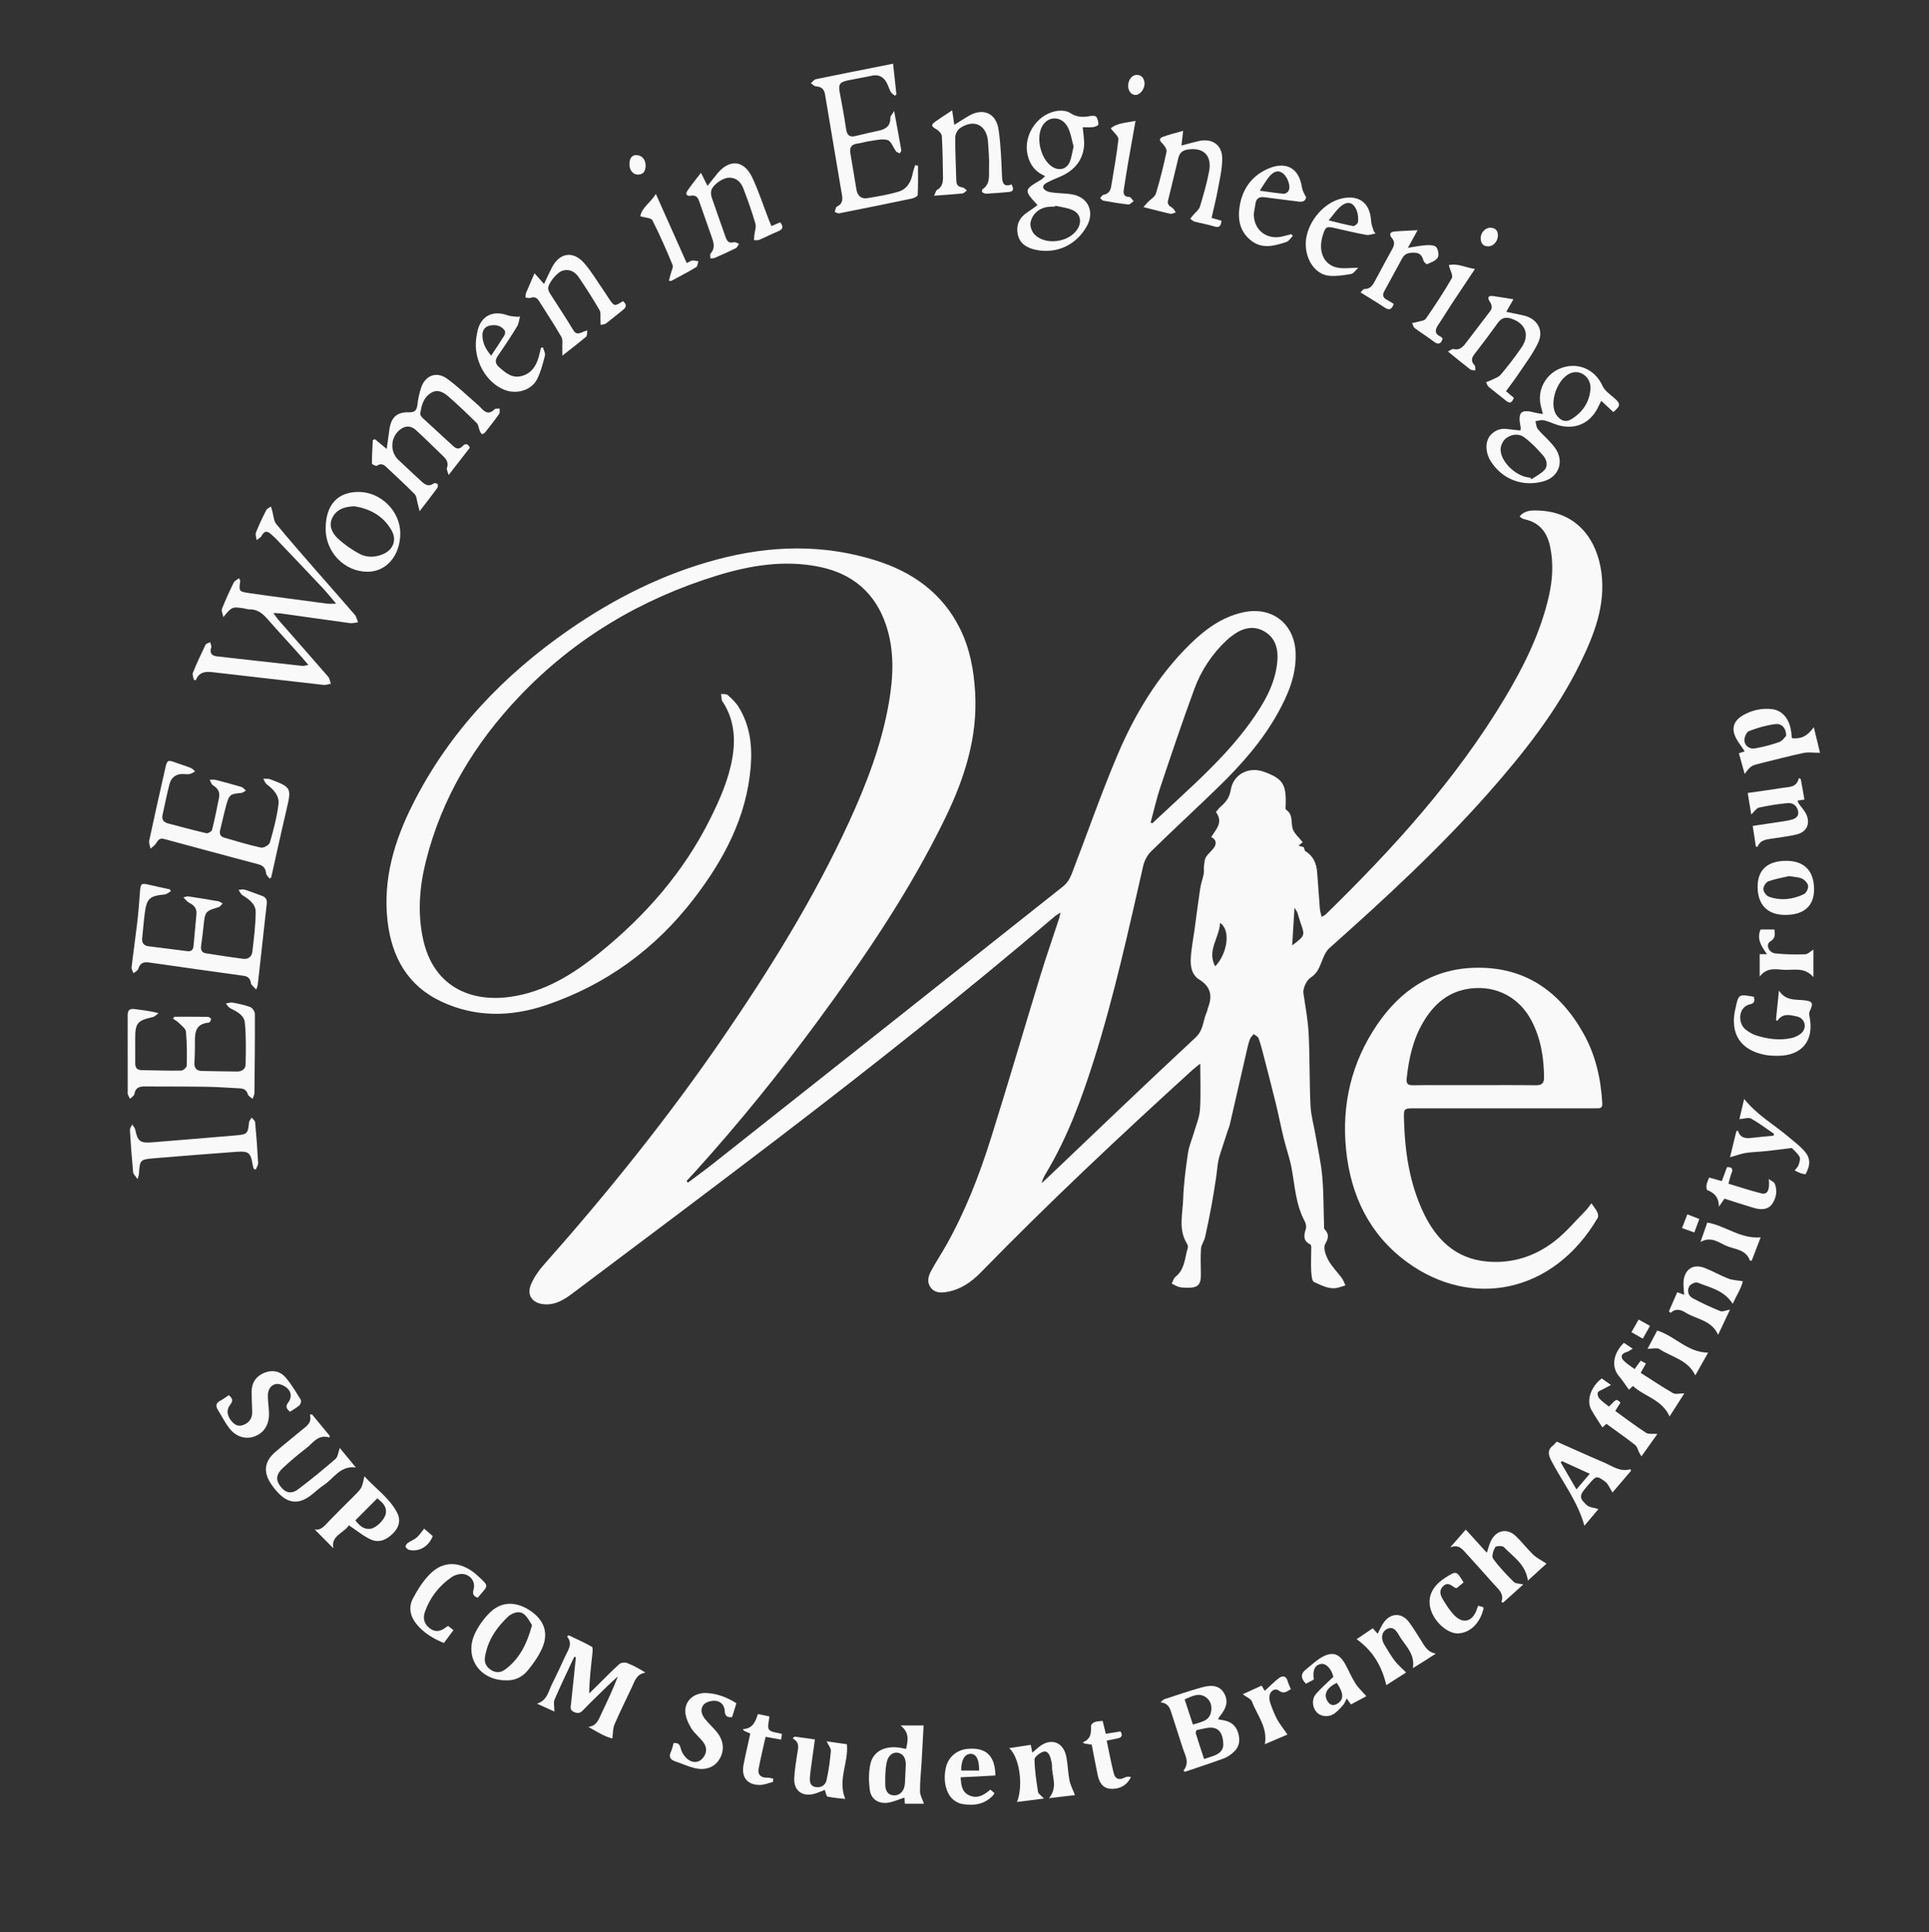 <?xml version="1.0" encoding="utf-8"?>
<!-- Generator: Adobe Illustrator 25.2.0, SVG Export Plug-In . SVG Version: 6.00 Build 0)  -->
<svg version="1.1" id="Layer_1" xmlns="http://www.w3.org/2000/svg" xmlns:xlink="http://www.w3.org/1999/xlink" x="0px" y="0px"
	 viewBox="0 0 1411.7 1414.07" style="enable-background:new 0 0 1411.7 1414.07;" xml:space="preserve">
<rect x="0" y="0" width="1411.7" height="1414.07" fill="#333333" stroke="none"/>
<style type="text/css">
	.st0{fill:#F9F9F9;}
</style>
<g>
	<g>
		<path class="st0" d="M503.42,865.54c6.18-4.65,12.47-9.17,18.54-13.97c85.45-67.61,170.89-135.23,256.22-202.99
			c2.67-2.12,4.78-5.51,6.03-8.75c11.17-28.86,21.28-58.16,33.32-86.65c12.84-30.38,29.72-58.55,53.55-81.9
			c10.93-10.71,23.12-19.65,38.48-23.1c21.3-4.79,38.03,8.33,38.64,30.1c0.45,16.14-5.64,30.32-13.24,43.93
			c-11.4,20.4-26.79,37.71-43.43,53.89c-16.24,15.8-32.93,31.14-49.11,46.99c-2.76,2.71-4.91,6.77-5.78,10.56
			c-10.86,47.53-21.26,95.17-35.96,141.72c-9.03,28.62-19.35,56.74-34.83,82.66c-1.43,2.39-2.86,4.78-3.52,7.9
			c1.24-1.16,2.5-2.3,3.73-3.47c36.22-34.44,72.24-69.09,108.85-103.11c5.97-5.54,5.4-12.47,8.22-18.59
			c0.48-1.04,0.52-2.28,0.95-3.35c3.4-8.56,1.88-15.39-6.38-20.48c-5.63-3.47-6.54-9.61-6.26-15.43c0.35-7.09,1.8-14.12,2.76-21.17
			c1.37-10.05,2.62-20.11,4.14-30.13c0.54-3.58,1.88-7.03,2.56-10.59c0.37-1.92-0.02-3.97,0.22-5.93c0.25-2.14,0.34-4.54,1.39-6.28
			c1.52-2.53,4.01-4.45,5.78-6.85c2.4-3.27,1.63-6.3-1.89-7.87c3.12-5.48,9.22-10.49,3.46-18.38c0.9-1.05,2.01-2.7,3.47-3.95
			c3.83-3.3,6.46-6.65,7.37-12.27c1.85-11.53,13.32-17.26,24.24-13.26c13.76,5.04,16.39,9.01,15.97,24.01
			c-0.04,1.31-0.35,3.38,0.31,3.83c5.07,3.38,3.53,8.58,4.61,13.24c0.89,3.82,4.81,6.94,7.52,10.54c-0.16,0.13-1.27,1.02-3.05,2.45
			c2.22,0.68,3.66,1.11,3.84,1.17c0.57,1.5,0.63,2.58,1.15,2.89c5.87,3.49,8.1,9.01,8.63,15.41c0.74,8.96,1.28,17.93,2.01,26.89
			c0.15,1.79,0.77,3.54,1.28,5.81c1.27-0.78,2.33-1.18,3.08-1.91c49.24-48.09,95.35-98.78,130.93-158.16
			c14.09-23.5,26.22-47.95,32.33-74.9c2.7-11.94,3.42-24.03,0.85-36.16c-2.2-10.36-7.78-17.51-18.54-19.85
			c-0.8-0.17-1.57-0.56-2.3-0.93c-0.43-0.22-0.76-0.61-1.45-1.18c3.75-4.61,8.95-4.5,13.69-4.33c29.14,1.02,43.05,22.23,46.12,45.14
			c3.24,24.19-5.26,45.68-15.46,66.58c-17.18,35.18-41.28,65.62-67.02,94.79c-36.01,40.81-75.94,77.6-116.55,113.74
			c-4.21,3.74-5.41,10.75-8.4,16.03c-1.25,2.21-3.26,4.27-5.41,5.62c-2.9,1.82-5.73,7.9-5.2,11.43c1.49,9.86,3.33,19.73,3.83,29.66
			c0.87,17.42,0.51,34.9,1.34,52.32c0.35,7.3,2.44,14.52,3.68,21.78c1.72,10.06,4,20.08,4.92,30.21
			c1.07,11.76,0.92,23.63,1.32,35.45c0.04,1.14-0.2,2.68,0.43,3.34c3.51,3.67,2.79,6.46,0.35,10.87c-1.49,2.7,0.47,8.2,2.34,11.65
			c2.57,4.73,6.61,8.64,9.83,13.04c1.18,1.61,1.84,3.62,2.73,5.44c-1.78,0.56-3.53,1.21-5.33,1.66c-6.54,1.64-12.16-1.72-17.66-4.12
			c-1.65-0.72-1.97-5.47-2.11-8.41c-0.26-5.76,0.06-11.54,0.07-17.31c0-0.61-0.25-1.59-0.67-1.79c-5.46-2.56-4.81-6.61-3.3-11.32
			c0.54-1.67,0.01-4.11-0.87-5.74c-6.59-12.19-7.11-25.8-9.6-38.98c-1.38-7.31-3.95-14.38-5.72-21.62
			c-2.09-8.54-3.75-17.18-5.84-25.71c-2.95-12.07-6.09-24.09-9.21-36.12c-1-3.85-1.97-7.72-3.39-11.42
			c-0.49-1.28-2.31-2.05-3.53-3.05c-0.88,1.12-2.06,2.11-2.58,3.38c-0.89,2.13-1.48,4.41-2,6.67c-4.36,18.91-8.67,37.83-13.03,56.73
			c-0.26,1.12-0.79,2.17-1.15,3.27c-1.61,4.85-3.24,9.69-4.78,14.56c-0.88,2.77-1.85,5.54-2.38,8.39c-0.73,3.97-0.98,8.01-1.59,12
			c-1.04,6.79-2.09,13.59-3.34,20.35c-1.44,7.79-2.98,15.57-4.74,23.3c-0.65,2.85-2.75,5.48-2.96,8.3
			c-0.45,6.16-0.16,12.38-0.1,18.57c0.08,8.15-2.05,10.3-10.36,10.14c-1.99-0.04-4.04-0.11-5.93-0.64c-1.78-0.5-3.39-1.63-5.07-2.48
			c0.93-1.68,1.46-3.85,2.84-4.95c6.87-5.45,6.68-13.77,8.92-21.08c0.26-0.85,0.02-2.13-0.47-2.9c-6.64-10.47-3.24-21.94-2.89-32.93
			c0.36-11.23,1.89-22.46,3.5-33.6c0.74-5.14,2.97-10.06,4.42-15.11c1.59-5.53,4.01-11.04,4.37-16.66c0.7-10.74,0.2-21.55,0.2-33.67
			c-2.56,2.07-4.23,3.29-5.75,4.67c-52.74,48.02-104.77,96.77-154.56,147.86c-6.83,7.01-14.63,12.65-24.58,14.46
			c-4.36,0.79-8.86,1.1-12.05-2.69c-3.23-3.85-2.3-8.34-0.21-12.25c3.44-6.45,7.51-12.56,11.11-18.93
			c14.09-24.91,24.36-51.48,32.91-78.66c12.38-39.36,23.92-78.99,36-118.45c4.33-14.16,9.21-28.14,13.82-42.22
			c0.34-1.04,0.5-2.14,1.01-4.35c-1.91,1.26-3,1.83-3.91,2.6c-66.11,56.28-134.15,110.18-203.13,162.88
			c-49.64,37.92-99.65,75.36-149.59,112.88c-6.08,4.57-12.43,8.85-20.83,8.35c-8.73-0.52-13.43-6.38-10.04-14.5
			c2.13-5.1,5.46-9.95,9.15-14.11c46.78-52.81,90.95-107.67,130.88-165.86c34.72-50.6,67.06-102.63,92.74-158.53
			c12.89-28.06,23.91-56.8,29.18-87.39c3.28-19.02,4.15-38.13-2.13-56.81c-7.93-23.58-24.6-37.59-48.66-42.52
			c-25.47-5.22-50.47-1.16-74.85,6.33c-55.68,17.1-104.47,46.14-144.66,88.33c-32.73,34.37-56.9,74.21-68.55,120.77
			c-4.69,18.73-6.21,37.67-2.09,56.89c7.38,34.43,34.23,46.49,63.62,42.41c25.31-3.51,46.2-16.57,65.54-32.21
			c33.54-27.12,61.49-59,80.88-97.87c7.08-14.18,13.48-28.63,16.26-44.39c2.53-14.4,1.41-28.22-6.6-40.92
			c-0.36-0.56-0.89-1.1-1.01-1.71c-0.3-1.52-0.4-3.08-0.59-4.62c1.66,0.23,3.83-0.12,4.87,0.81c2.95,2.63,5.96,5.45,8.01,8.78
			c8.31,13.44,10.07,28.28,8.82,43.75c-2.99,37.01-19.82,68.23-41.79,96.78c-28.1,36.5-64.15,62.78-107.95,77.61
			c-25.63,8.68-51.54,9.11-76.48-2.51c-24.8-11.56-36.5-32.57-39.54-58.97c-3.52-30.62,4.97-58.8,18.52-85.66
			c26.66-52.84,66.25-94.29,114.58-127.73c33.1-22.9,68.69-40.73,107.72-51.19c38.96-10.45,77.98-11.53,116.74,0.7
			c26.73,8.44,48.3,23.77,61.2,49.49c7.44,14.84,10.31,30.75,11.26,47.23c1.89,32.82-7.84,62.77-21.89,91.72
			c-25.72,52.98-58.62,101.47-93.42,148.74c-27.97,37.99-57.58,74.65-89.21,109.66c-2.21,2.44-4.46,4.84-6.69,7.26
			C502.77,864.73,503.09,865.14,503.42,865.54z M842.07,601.94c0.38,0.22,0.77,0.44,1.15,0.66c5.43-5.05,10.87-10.09,16.3-15.14
			c19.89-18.48,39.87-36.89,55.77-59.12c9.57-13.37,17.97-27.4,19.49-44.25c0.78-8.64-1.09-16.95-9.18-21.8
			c-7.88-4.73-15.7-2.88-22.89,2.24c-1.89,1.35-3.73,2.81-5.41,4.41c-10.44,9.93-18.26,21.8-23.19,35.17
			c-8.79,23.85-16.88,47.97-24.96,72.07C846.33,584.61,844.41,593.35,842.07,601.94z M889.31,707.26
			c9.31-9.87,11.43-27.04,3.49-31.77C892.57,686.25,882.99,695.48,889.31,707.26z M945.66,691.91c9.5-7.19,9.47-7.18,6.01-16.84
			c-0.83-2.32-1.38-4.75-2.18-7.08c-0.31-0.91-0.97-1.71-2.14-3.71C946.74,674.11,946.23,682.5,945.66,691.91z"/>
		<path class="st0" d="M1164.66,880.66c1.67,2.44,3.22,4.25,4.22,6.33c0.6,1.23,1,3.25,0.4,4.27
			c-32.57,55.71-92.94,66.85-139.89,32.19c-27.24-20.1-40.88-48.47-44.27-81.87c-3.38-33.22,3.9-63.97,22.67-91.61
			c17.04-25.1,40.28-40.81,71.31-41.69c36.54-1.04,62.3,17.03,79.73,48.09c8.89,15.83,12.75,33.12,13.77,51.15
			c0.15,2.72-0.96,3.63-3.42,3.6c-1.5-0.02-3,0.01-4.5,0.01c-42.99,0-85.98,0-128.98,0c-8.38,0-8.46,0.01-8.23,8.13
			c0.67,23.83,4.07,47.12,14.54,68.86c9.4,19.5,23.69,33.13,46.19,35.16c18.33,1.66,35.17-3.77,49.55-14.94
			c8.32-6.46,15.19-14.79,22.67-22.33C1161.57,884.86,1162.45,883.48,1164.66,880.66z M1079.04,794.18
			c14.98,0,29.95-0.13,44.93,0.08c4.31,0.06,6.04-1.44,6.01-5.71c-0.11-14.48-2.35-28.47-9.13-41.47
			c-8.91-17.09-25.65-25.88-44.53-23.65c-16.16,1.91-26.93,11.35-34.81,24.72c-7.41,12.57-10.48,26.46-12.02,40.83
			c-0.43,4.02,0.51,5.33,4.61,5.28C1049.09,794.07,1064.07,794.18,1079.04,794.18z"/>
		<path class="st0" d="M200.01,448.62c1.73,2.36,2.56,3.69,3.58,4.86c12.18,13.9,24.43,27.74,36.52,41.71
			c1.15,1.33,1.39,3.44,2.06,5.18c-1.81,0.32-3.68,1.09-5.43,0.89c-26.95-3.02-53.88-6.2-80.82-9.27
			c-5.15-0.59-10.21-0.57-12.57,5.86c-0.5-0.12-1-0.24-1.51-0.36c-0.26-1.73-1.23-3.76-0.66-5.15c2.82-6.93,5.96-13.73,9.23-20.46
			c0.47-0.96,2.23-1.28,3.4-1.9c0.29,1.27,1.13,2.71,0.79,3.77c-1.34,4.09,0.25,6.17,4.18,6.62c20.83,2.38,41.66,4.69,62.5,6.97
			c1.06,0.12,2.17-0.33,4.4-0.72c-3.35-3.86-6.08-7.09-8.91-10.24c-6.79-7.56-13.72-14.98-20.39-22.64
			c-3.72-4.28-7.57-7.92-13.75-7.74c-1.3,0.04-2.61-0.52-3.92-0.72c-8.88-1.35-8.88-1.34-15.28,6.36c-0.49-2.73-1.52-4.7-0.98-6.05
			c2.58-6.48,5.48-12.85,8.54-19.13c0.64-1.31,2.4-2.08,3.88-3.3c0.7,1.47,1,1.78,0.96,2.05c-1.06,7.46-1.11,7.75,6.71,8.88
			c18.93,2.73,37.91,5.18,56.87,7.69c1.69,0.22,3.44,0.03,6.61,0.03c-4.04-4.71-6.98-8.41-10.21-11.85
			c-11.29-12.01-22.67-23.93-34.04-35.87c-1.03-1.08-2.23-1.99-3.32-3.02c-2.8-2.66-5-2.71-6.97,1.08
			c-0.69,1.32-2.43,2.09-3.69,3.11c-0.19-1.89-1.06-4.05-0.44-5.62c2.2-5.56,4.8-10.97,7.51-16.31c0.58-1.15,2.24-1.76,3.41-2.62
			c0.36,1.22,0.73,2.44,1.08,3.66c0.88,3.06,0.91,6.8,2.77,9.06c9.82,11.96,20.06,23.57,30.22,35.25
			c9.07,10.42,18.28,20.72,27.27,31.2c1.26,1.47,1.65,3.69,2.44,5.56c-2.03,0.21-4.12,0.84-6.08,0.57
			c-16.65-2.24-33.28-4.65-49.91-6.98C204.51,448.81,202.94,448.81,200.01,448.62z"/>
		<path class="st0" d="M197.24,643.02c-0.89-1.32-2.39-2.57-2.53-3.97c-0.37-3.47-1.94-5.5-5.26-6.39
			c-23.12-6.19-46.25-12.37-69.35-18.64c-3.17-0.86-4.43,0.75-5.84,3.15c-0.93,1.57-2.72,2.64-4.13,3.93
			c-0.33-2.02-1.3-4.17-0.9-6.03c3.79-17.72,7.78-35.4,11.78-53.07c1.3-5.73,1.93-5.96,7.39-3.93c3.74,1.39,7.58,2.51,11.28,3.98
			c1.2,0.48,2.11,1.68,3.15,2.55c-1.32,0.65-2.59,1.56-3.98,1.87c-1.43,0.31-2.98,0.07-4.48,0c-5.46-0.26-9.04,2.36-10.36,7.49
			c-1.9,7.41-3.4,14.92-5.05,22.39c-0.76,3.41,0.73,5.43,4,6.29c9.33,2.44,18.63,5,28.03,7.16c1.2,0.28,3.9-1.28,4.19-2.42
			c1.96-7.73,3.51-15.56,5.08-23.38c0.81-4.04-0.6-7.03-4.32-9.17c-1.22-0.7-1.69-2.71-2.5-4.12c1.51,0.02,3.09-0.26,4.51,0.1
			c6.27,1.59,12.52,3.26,18.71,5.13c1.26,0.38,2.21,1.75,3.31,2.67c-1.17,0.61-2.3,1.65-3.51,1.75c-7.94,0.63-8.7,1.05-10.89,8.95
			c-1.64,5.93-2.9,11.96-4.41,17.93c-0.74,2.9-0.05,4.96,2.98,5.82c8.95,2.54,17.84,5.34,26.92,7.29c1.88,0.41,5.93-1.96,6.45-3.78
			c2.64-9.21,5.15-18.57,6.3-28.05c0.74-6.07-3.6-10.76-8.52-14.44c-1.22-0.91-1.78-2.71-2.64-4.1c1.63,0.07,3.43-0.29,4.88,0.26
			c15.83,5.98,15.88,6.35,12.12,22.38c-3.88,16.49-7.47,33.05-11.19,49.58C198.04,642.47,197.64,642.74,197.24,643.02z"/>
		<path class="st0" d="M187.52,724.23c-1.76-2.03-3.66-3.22-3.87-4.66c-0.49-3.44-2.22-5-5.43-5.44
			c-23.04-3.22-46.09-6.4-69.12-9.72c-4.13-0.6-6.63,0.45-7.89,4.69c-0.38,1.3-2.29,2.14-3.49,3.2c-0.51-1.42-1.6-2.9-1.44-4.25
			c1.26-10.9,2.86-21.77,4.13-32.67c0.86-7.43,1.46-14.9,2-22.36c0.47-6.51,0.93-6.9,6.99-5.42c4.97,1.21,9.98,2.21,14.98,3.31
			c0.22,0.46,0.43,0.93,0.65,1.39c-1.51,0.81-2.97,2.18-4.55,2.33c-10.99,1.05-13.13,2.89-14.54,13.75
			c-0.79,6.1-1.25,12.25-1.89,18.37c-0.37,3.53,1.39,5.36,4.69,5.79c9.4,1.23,18.82,2.35,28.22,3.56c2.89,0.37,4.41-0.75,4.67-3.69
			c0.69-7.79,1.43-15.57,2.13-23.35c0.36-4.03-1.57-6.53-5.14-8.23c-1.41-0.67-2.43-2.16-4.46-4.06c2.25-0.52,2.89-0.85,3.46-0.76
			c7.38,1.14,14.76,2.29,22.11,3.58c1.13,0.2,2.14,1.08,3.2,1.65c-0.97,0.91-1.79,2.32-2.94,2.66c-9.66,2.93-9.9,3.18-10.99,13.41
			c-0.53,4.96-1.08,9.93-1.82,14.86c-0.45,3.01,0.47,5.04,3.49,5.52c9.18,1.46,18.37,2.89,27.59,4.05c3.48,0.44,6.03-1.84,6.41-5.07
			c1.14-9.67,2.35-19.39,2.46-29.1c0.07-5.97-4.94-9.41-9.73-12.44c-1.25-0.79-1.9-2.54-2.82-3.85c1.52-0.08,3.17-0.6,4.54-0.17
			c4.28,1.33,8.43,3.06,12.66,4.55c2.81,0.99,3.77,2.84,3.44,5.77c-2.24,19.83-4.4,39.67-6.61,59.5
			C188.56,721.51,188.24,722.11,187.52,724.23z"/>
		<path class="st0" d="M671.8,121.23c0,7.16,0.17,14.33-0.2,21.48c-0.05,0.96-2.67,2.26-4.27,2.6
			c-17.72,3.72-35.47,7.31-53.23,10.81c-0.97,0.19-2.15-0.66-3.23-1.02c0.51-1.35,0.67-3.5,1.6-3.91c3.92-1.74,4.33-4.79,3.74-8.29
			c-4.12-24.59-8.35-49.16-12.41-73.76c-0.67-4.04-2.71-5.66-6.64-5.94c-1.3-0.09-2.5-1.48-3.74-2.28c1.21-1.02,2.3-2.67,3.66-2.96
			c15.29-3.2,30.62-6.18,45.95-9.22c3.35-0.67,6.69-1.35,10.55-2.13c0.87,8,1.65,15.2,2.44,22.4c-0.36,0.35-0.72,0.69-1.08,1.04
			c-1.04-0.9-2.4-1.62-3.04-2.75c-1.22-2.16-1.83-4.65-3.03-6.82c-2.33-4.22-5.8-6.17-10.8-5.08c-5.85,1.27-11.77,2.2-17.62,3.45
			c-6.12,1.32-7.01,2.97-5.85,9.15c1.65,8.82,3.32,17.65,4.62,26.53c0.66,4.53,2.6,6.09,7.03,4.98c5.64-1.41,11.33-2.66,17.01-3.9
			c5.12-1.11,8.46-3.55,8.34-9.42c-0.03-1.26,1.36-2.55,2.76-4.97c1.98,10.69,3.67,19.63,5.22,28.6c0.13,0.73-0.69,1.62-1.06,2.43
			c-0.92-0.47-2.15-0.71-2.72-1.45c-2.16-2.81-3.6-7.51-6.26-8.3c-3.97-1.18-8.76,0.22-13.17,0.78c-2.96,0.38-5.83,1.43-8.79,1.79
			c-4.45,0.55-6,2.83-5.25,7.15c1.54,8.84,2.96,17.7,4.44,26.55c0.76,4.53,3.53,7,8.02,6.25c7.67-1.27,15.41-2.55,22.83-4.78
			c6.27-1.88,9.19-7.27,10.4-13.57c0.38-1.95,1.12-3.84,1.69-5.75C670.4,121.02,671.1,121.13,671.8,121.23z"/>
		<path class="st0" d="M127.62,744.12c8.12,0,16.25-0.05,24.37,0.07c0.88,0.01,2.43,0.97,2.47,1.56c0.06,0.88-0.9,2.57-1.54,2.63
			c-11.31,1.02-10.25,9.29-10.25,17.05c0,4.16-0.19,8.32-0.38,12.48c-0.16,3.66,1.5,5.78,5.17,5.87c8.64,0.23,17.29,0.31,25.94,0.44
			c3.52,0.05,6.27-1.79,6.34-5.1c0.21-10.22,0.44-20.5-0.54-30.65c-0.52-5.41-5.76-8.17-10.55-10.51c-1.37-0.67-2.27-2.3-3.38-3.49
			c1.62-0.27,3.33-1.01,4.85-0.72c4.41,0.82,8.87,1.69,13.03,3.29c1.58,0.6,3.37,3.23,3.38,4.94c0.09,19.32-0.11,38.64-0.34,57.96
			c-0.02,1.42-0.87,2.83-1.33,4.24c-1.19-1.07-3.06-1.94-3.45-3.24c-0.94-3.12-2.85-4.27-5.83-4.41
			c-8.14-0.39-16.28-1.05-24.43-1.17c-15.14-0.23-30.29-0.11-45.44-0.22c-3.99-0.03-6.65,1.11-7.36,5.57
			c-0.21,1.29-2.07,2.32-3.18,3.47c-0.59-1.32-1.7-2.65-1.7-3.97c-0.08-18.99,0.04-37.97-0.03-56.96c-0.01-4.01,1.41-5.33,5.44-4.71
			c5.4,0.84,10.87,1.19,17.14,3c-1.41,0.97-2.7,2.46-4.25,2.82c-11.31,2.62-12.81,4.36-12.82,15.83c0,5.99,0.06,11.99,0,17.98
			c-0.03,3.28,1.37,4.97,4.73,5.02c9.65,0.15,19.3,0.51,28.95,0.36c1.43-0.02,4-2.36,4.03-3.68c0.2-8.3,0.2-16.65-0.58-24.9
			c-0.22-2.26-3.23-4.36-5.17-6.32c-1.24-1.26-2.88-2.13-4.33-3.18C126.92,745.01,127.27,744.56,127.62,744.12z"/>
		<path class="st0" d="M307.1,374.12c-0.65-2.57-1-4.06-1.42-5.53c-0.67-2.36-0.7-5.38-2.21-6.93c-6.74-6.9-13.92-13.37-20.92-20.01
			c-2.04-1.93-3.99-2.6-6.65-0.79c-0.64,0.44-3.69-0.98-3.7-1.55c-0.03-5.74,0.34-11.48,0.61-17.21c0.52-0.23,1.03-0.45,1.55-0.68
			c2.67,2.21,5.35,4.43,8.64,7.15c0.72-5.22,1.34-9.74,1.97-14.25c1.25-8.84,5.45-12.84,14.28-12.57c4.44,0.14,5.75-1.57,6.23-5.59
			c0.51-4.27,1.37-8.58,2.77-12.63c3.03-8.75,11.17-11.89,18.73-6.51c7.69,5.47,14.5,12.17,21.68,18.35
			c1.26,1.09,2.51,2.21,3.61,3.45c3.01,3.39,6.01,4.46,9.66,0.73c0.7-0.72,2.46-0.4,3.74-0.57c-0.11,1.35,0.26,3.04-0.41,4
			c-3.26,4.62-6.75,9.08-10.27,13.51c-0.52,0.65-1.96,1.39-2.35,1.14c-0.78-0.51-1.24-1.63-1.64-2.59c-0.73-1.77-0.8-4.11-2.03-5.32
			c-6.74-6.66-13.57-13.25-20.72-19.45c-3.5-3.03-7.83-5.74-12.72-2.78c-5.66,3.42-7.19,9.35-7.98,15.38
			c-0.14,1.09,1.3,2.62,2.34,3.59c7.19,6.69,14.53,13.23,21.7,19.94c2.37,2.22,4.44,2.65,6.81,0.21c2.11-2.18,3.96-2.19,5.44,1.05
			c-4.82,6.21-9.7,12.48-15.53,19.99c-0.61-2.33-1.61-3.95-1.23-5.11c1.17-3.56,0.03-6.05-2.5-8.45
			c-6.77-6.4-13.28-13.08-20.19-19.32c-4.18-3.77-8.89-3.22-12.87,0.73c-5.89,5.84-5.89,15.45,0.05,21.07
			c5.69,5.37,11.39,10.73,17.16,16.01c2.46,2.25,5.11,3.77,8.48,1.32c0.63-0.46,2.45-0.29,2.9,0.26c0.49,0.6,0.44,2.28-0.07,2.97
			C316.14,362.44,312.06,367.65,307.1,374.12z"/>
		<path class="st0" d="M759.28,150.11c-10.11-11.08-10.11-11.07,2.8-18.72c0.78-0.46,1.38-1.24,2.78-2.52
			c-7.41-3.14-11.3-8.54-12.9-15.82c-3.27-14.8,8.12-30.86,23.18-32.04c2.68-0.21,5.95,0.28,8.1,1.71
			c4.58,3.05,9.18,3.22,14.24,2.27c1.55-0.29,3.99-0.43,4.7,0.44c1.18,1.45,1.67,3.77,1.64,5.71c-0.01,0.68-2.39,1.71-3.78,1.88
			c-2.54,0.3-5.15,0.09-7.66,0.09c0.38,5.07,1.39,9.72,0.92,14.21c-1.11,10.54-7.43,17.47-16.9,21.72
			c-3.49,1.56-7.09,2.9-10.42,4.75c-3.52,1.95-3.43,4.37,0.18,6.11c1.72,0.83,3.81,0.98,5.76,1.19c4.29,0.47,8.66,0.44,12.89,1.21
			c11.6,2.11,16.37,12.73,10.6,23.16c-7.66,13.85-22.18,20.62-37.51,17.34c-6.4-1.37-11.7-4.44-13.07-11.4
			c-1.36-6.9,1.25-12.35,7.25-16.17C754.45,153.72,756.67,151.98,759.28,150.11z M772.32,150.57c-0.06,0.19-0.12,0.38-0.19,0.57
			c-2.48,0.21-5.07,0.04-7.43,0.69c-5.58,1.54-9.43,5.55-10.52,10.96c-0.54,2.68,0.91,6.75,2.9,8.78c8.14,8.33,25.6,5.8,31.59-4.14
			c3.27-5.42,1.89-11.26-3.94-13.78C780.87,151.98,776.48,151.55,772.32,150.57z M785.68,107.22c-1.29-4.48-1.96-9.74-4.26-14.16
			c-4.16-7.99-13.61-8.49-18.2-1.54c-5.66,8.58-1.69,25.5,7.21,30.76c4.9,2.9,10.27,1.49,12.42-3.75
			C784.21,115.24,784.64,111.55,785.68,107.22z"/>
		<path class="st0" d="M1112.7,315.06c0.14-1.39,0.26-1.73,0.2-2.03c-2.32-11.68-0.07-13.86,11.17-10.87
			c1.38,0.37,2.84,0.48,5.07,0.85c-0.6-2.35-1.04-4.02-1.46-5.7c-3.1-12.19,3.86-24.51,16.03-28.35
			c12.18-3.84,23.9,1.96,29.07,13.47c1.56,3.47,5.31,6.09,8.39,8.72c4.91,4.19,5.03,5.72-0.47,10.42c-2.79-2.58-5.64-5.22-8.86-8.2
			c-0.79,1.56-1.39,2.66-1.9,3.8c-5.94,13.15-18.2,18.26-31.83,13.28c-2.81-1.03-5.58-2.33-8.49-2.88
			c-1.87-0.36-3.96,0.42-5.94,0.68c0.54,1.95,0.58,4.31,1.74,5.78c2.45,3.12,5.57,5.71,8.27,8.66c1.9,2.07,3.87,4.19,5.29,6.59
			c5.58,9.45,1.34,19.86-9.17,22.91c-15.19,4.41-30.26-1.21-38.72-14.44c-4.28-6.7-4.34-15-0.07-19.52
			c3.32-3.51,7.37-4.94,12.21-4.23C1106.28,314.43,1109.36,314.69,1112.7,315.06z M1119.88,349.52c0.28,0.41,0.56,0.81,0.84,1.22
			c3.24-2.22,7.05-3.94,9.56-6.8c2.87-3.27,1.54-7.65-0.99-10.56c-4.2-4.83-8.72-9.57-13.85-13.35c-4.16-3.07-9.64-2.18-13.52,0.92
			c-2.18,1.74-3.88,5.61-3.74,8.43C1098.61,338.75,1110.58,349.4,1119.88,349.52z M1153.16,272.33c-0.38,0.05-1.22,0.08-2.03,0.25
			c-10.85,2.35-18.49,22.7-11.79,31.55c2.7,3.56,6.27,5.29,10.44,2.79c8.17-4.91,13.21-12.22,14.14-21.75
			C1164.6,278.16,1159.6,272.44,1153.16,272.33z"/>
		<path class="st0" d="M420.22,1212.64c-4.83,10.37-9.83,20.67-14.36,31.17c-0.94,2.18-0.14,5.12-0.14,8.79
			c-4-1.8-8.39-3.78-12.77-5.76c7.67-2.33,8.45-9.31,11.17-14.65c3.47-6.81,6.62-13.78,9.85-20.71c2.03-4.36,5.32-8.59,1-13.79
			c0.41-0.29,0.81-0.59,1.22-0.88c5.68,2.73,11.46,5.3,16.94,8.38c0.84,0.47,0.58,3.36,0.39,5.09c-1.03,9.51-2.2,19-2.32,29.06
			c2.32-2.27,4.65-4.54,6.96-6.81c4.99-4.9,9.84-9.96,15.05-14.61c1.2-1.07,3.94-1.49,5.48-0.91c4.67,1.78,9.1,4.2,13.7,7.15
			c-6.55,0.94-7.81,6.03-9.87,10.42c-4.3,9.18-8.85,18.26-12.86,27.57c-1.21,2.81-0.97,6.23-1.51,10.19
			c-5.6-1.34-11.36-4.97-17.56-8.49c6.19-0.71,7.56-5.57,9.57-9.78c4.22-8.84,8.4-17.7,12.03-27.17c-2.53,2.33-5.12,4.6-7.58,7
			c-6.08,5.92-12.21,11.81-18.11,17.92c-2.1,2.17-3.76,2.29-6.46,1.11c-3.02-1.33-2.47-3.2-2.19-5.64
			c1.31-11.51,2.42-23.04,3.6-34.56C421.05,1212.7,420.63,1212.67,420.22,1212.64z"/>
		<path class="st0" d="M866.02,1295.93c4.92-5.95,1.19-11.34-0.52-16.81c-2.62-8.39-5.51-16.7-8.09-25.1
			c-1.2-3.9-2.39-7.58-8.17-8.14c1.55-1.26,2.14-2.07,2.91-2.32c9.15-2.96,18.25-6.09,27.51-8.67c8.16-2.27,13.17-0.7,16.03,4.1
			c3.25,5.46,2.32,10.6-3.08,17.22c-0.39,0.48-0.65,1.06-1.26,2.07c1.61,0.29,2.83,0.51,4.04,0.73c5.32,0.99,9.06,3.71,10.7,9.14
			c1.64,5.43,1.01,10.28-3.28,14.14c-2.06,1.85-4.46,3.62-7.03,4.57c-9.47,3.48-19.07,6.6-28.62,9.86
			C866.78,1296.45,866.4,1296.19,866.02,1295.93z M881.19,1287.36c2.58-0.85,4.61-1.47,6.6-2.18c4.16-1.49,7.61-3.83,7.45-8.77
			c-0.16-4.97-1.45-10.41-6.6-11.72c-3.91-1-8.55,0.75-12.82,1.48c-0.38,0.07-0.91,1.78-0.68,2.52
			C877.02,1274.8,879.06,1280.87,881.19,1287.36z M873.02,1262.15c5.59-1.9,11.63-2.3,13.15-8.82c1.03-4.41-0.05-8.93-4.06-11.46
			c-5.21-3.29-10.02-0.29-15.16,1.86C869.04,1250.06,870.98,1255.94,873.02,1262.15z"/>
		<path class="st0" d="M1102.13,286.3c2.18,1.84,3.92,3.3,5.78,4.86c-1.23,3.14-2.63,4.71-5.8,2.09c-4.23-3.5-8.65-6.78-12.85-10.31
			c-0.86-0.72-1.11-2.16-1.64-3.26c1.09-0.43,2.23-0.76,3.26-1.29c2.54-1.32,5.69-2.17,7.42-4.21c5.37-6.34,10.45-12.97,15.16-19.82
			c6.28-9.13,3.1-17.58-7.36-21.15c-4.23-1.45-7.27-0.59-9.91,3.08c-5.55,7.7-11.22,15.31-17.06,22.79c-2.33,2.98-2.71,5.37,0,8.26
			c0.72,0.77,0.43,2.5,0.61,3.78c-1.3-0.25-2.9-0.09-3.84-0.81c-5.25-4.03-10.34-8.27-16.27-13.07c1.78-0.83,3.1-2.03,4.06-1.79
			c3.97,1,6.46-1.02,8.57-3.74c6.11-7.89,12.06-15.91,18.16-23.8c2-2.59,1.41-4.78-0.22-7.26c-1.83-2.78-1.15-4.5,2.49-3.98
			c4.69,0.67,9.36,1.47,14.89,2.35c-1.93,3.4-3.36,5.91-5.24,9.21c4.4,0.91,8.34,1.74,12.28,2.55c10,2.06,15.42,10.52,11.17,19.76
			c-3.7,8.06-9.31,15.26-14.25,22.73C1108.69,277.55,1105.52,281.62,1102.13,286.3z"/>
		<path class="st0" d="M429.85,241.87c-0.35,1.95-0.11,3.88-0.91,4.56c-5.31,4.48-10.84,8.7-17.42,13.87c0-2.64,0.06-4.2-0.01-5.76
			c-0.13-2.69,0.52-5.89-0.69-7.99c-5.15-8.92-10.88-17.51-16.34-26.25c-1.55-2.48-3.4-3.35-6.29-2.28
			c-1.03,0.38-2.4-0.15-3.61-0.26c0.12-1.1-0.01-2.3,0.39-3.29c1.87-4.57,3.88-9.07,6.22-14.47c2.56,2.89,4.54,5.13,6.94,7.84
			c2.11-4.42,3.84-8.32,5.79-12.09c5.52-10.68,15.29-12.41,23.34-3.45c5.29,5.89,9.33,12.91,13.9,19.45
			c1.43,2.05,2.75,4.17,4.13,6.25c4.26,6.4,4.27,6.4,10.61,2.4c2.48,2.09,3.03,4.08,0.08,6.37c-4.2,3.27-8.24,6.75-12.5,9.95
			c-1,0.75-2.6,0.72-3.92,1.05c-0.04-1.24-0.05-2.47-0.13-3.7c-0.15-2.37,0.43-5.2-0.64-7.04c-4.87-8.31-9.98-16.5-15.46-24.42
			c-3.26-4.71-7.92-5.92-12.21-4.29c-3.93,1.5-10.25,9.5-9.95,12.99c0.12,1.4,0.94,2.83,1.72,4.07c5.52,8.72,11.3,17.27,16.59,26.12
			C422.44,246.44,425.38,242.73,429.85,241.87z"/>
		<path class="st0" d="M564.59,165.46c2.6-1.13,4.39-1.91,6.36-2.77c2.39,3.02,2.32,5-1.4,6.55c-4.76,1.97-9.36,4.34-14.1,6.35
			c-1.05,0.45-2.44,0.12-3.67,0.15c0.08-1.19,0.13-2.39,0.26-3.57c0.3-2.87,1.53-5.99,0.79-8.55c-2.51-8.61-5.53-17.08-8.74-25.46
			c-1.81-4.73-5.03-8.29-10.79-8.1c-4.42,0.14-11.54,5.08-12.73,9.25c-0.46,1.62-0.24,3.68,0.32,5.32
			c3.25,9.61,6.74,19.14,10.06,28.73c1.05,3.03,2.39,5,6.16,3.89c1.03-0.31,2.48,0.77,3.73,1.21c-0.77,1.08-1.31,2.64-2.36,3.17
			c-5.05,2.53-10.22,4.83-15.4,7.1c-0.94,0.41-2.12,0.26-3.18,0.36c0.03-1.21-0.44-2.87,0.17-3.56c3.04-3.39,2.52-7.05,1.23-10.78
			c-3.19-9.27-6.5-18.51-9.73-27.77c-1.01-2.89-2.64-4.36-6-3.75c-2.41,0.44-4.39-0.77-2.65-3.39c2.91-4.38,6.31-8.43,10.07-13.37
			c1.74,3.48,3.09,6.19,4.78,9.57c2.59-3.25,4.8-6.09,7.07-8.87c8.98-11.03,19.65-10.12,25.73,2.84
			c4.65,9.92,8.04,20.42,12.01,30.65C563.14,162.13,563.81,163.6,564.59,165.46z"/>
		<path class="st0" d="M893.93,161.54c-0.41,3.9-1.6,5.34-5.3,4.18c-4.74-1.49-9.71-2.28-14.52-3.57c-1.13-0.3-2.05-1.39-3.06-2.11
			c0.75-0.91,1.49-1.82,2.24-2.72c1.65-1.99,4.11-3.74,4.81-6.02c2.61-8.58,5.16-17.24,6.78-26.04
			c2.17-11.75-4.46-17.77-16.13-15.73c-3.69,0.65-5.57,2.68-6.39,6.04c-2.51,10.34-4.94,20.7-7.52,31.02
			c-0.73,2.94,0.78,4.16,3.01,5.46c1.14,0.66,1.77,2.22,2.63,3.37c-1.32,0.37-2.77,1.29-3.95,1.03c-6.29-1.39-12.51-3.07-19.73-4.89
			c1.29-1.46,2.19-2.54,3.16-3.56c2.05-2.16,5.24-3.95,6.01-6.49c3.05-10.01,5.55-20.2,7.73-30.43c0.37-1.75-1.41-4.47-2.95-5.98
			c-2.04-2-2.91-3.72,0.04-4.86c4.58-1.76,9.41-2.85,15.08-4.5c-0.46,3.97-0.82,7.08-1.25,10.76c4.69-1.22,8.63-2.35,12.63-3.26
			c9.9-2.25,17.32,2.83,17.22,13.04c-0.08,7.87-2,15.76-3.44,23.58c-1.19,6.49-2.86,12.89-4.37,19.6
			C889.33,160.23,891.49,160.85,893.93,161.54z"/>
		<path class="st0" d="M683.57,143.23c1.1-2.19,1.35-3.76,2.21-4.24c3.82-2.14,4.4-5.62,4.33-9.41c-0.18-9.97-0.23-19.96-0.84-29.9
			c-0.11-1.84-2.28-4.13-4.1-5.15c-3.6-2.02-4.04-3.11-0.73-5.48c3.74-2.67,7.62-5.13,12.39-8.31c0.58,3.98,1.01,6.92,1.55,10.63
			c3.69-2.3,6.95-4.44,10.3-6.42c10.66-6.31,20.34-2.32,22.12,9.97c1.64,11.32,2.02,22.85,2.5,34.3c0.21,5,1.35,7.76,7.03,5.78
			c1.31,2.82,2,5.13-2.02,5.51c-5.47,0.51-10.94,0.94-16.42,1.24c-1.01,0.06-2.18-0.49-3.04-1.09c-0.32-0.23-0.24-1.86,0.14-2.11
			c6.05-3.96,4.58-10.34,4.83-15.9c0.27-6.12-0.38-12.29-0.72-18.43c-0.7-12.5-9.97-17.47-20.3-10.61c-1.94,1.29-3.7,4.42-3.72,6.72
			c-0.09,10.64,0.52,21.28,0.77,31.92c0.07,3.07,1.42,4.46,4.44,4.88c1.19,0.17,2.22,1.44,3.33,2.21c-1.09,0.78-2.12,2.11-3.28,2.24
			C697.94,142.25,691.5,142.63,683.57,143.23z"/>
		<path class="st0" d="M370.21,1229.76c-19.71,0-31.1-17.74-22.18-35.21c2.81-5.51,6.68-10.86,11.21-15.04
			c8.63-7.96,19.69-7.46,30.11,0.21c9.28,6.84,12.17,16.02,7.29,26.81c-2.63,5.81-6.46,11.24-10.56,16.17
			C382.16,1227.41,376.69,1230.09,370.21,1229.76z M389.35,1189.38c-1.54-2.24-3.04-5.52-5.51-7.73c-3.04-2.72-6.81-1.86-10.2,0.13
			c-0.43,0.25-0.88,0.5-1.24,0.83c-8.97,8.31-15.62,18-17.51,30.35c-0.6,3.93,1.1,7.09,4.52,9.28c3.54,2.26,7.12,1.94,10.25-0.38
			C380.15,1214.1,385.63,1203.18,389.35,1189.38z"/>
		<path class="st0" d="M185.68,855.46c-0.27-1.08-0.63-2.15-0.81-3.25c-1.36-8.45-2.95-9.89-11.5-9.26
			c-20.06,1.48-40.11,3.02-60.16,4.71c-10.86,0.92-10.84,1.08-11.55,11.68c-0.04,0.62-0.31,1.22-0.97,3.65
			c-1.62-2.42-3.15-3.68-3.28-5.07c-0.96-10.26-1.72-20.54-2.33-30.83c-0.08-1.33,1.06-2.74,1.63-4.11
			c0.77,1.22,1.97,2.36,2.24,3.68c1.77,8.53,3.55,10.07,12.12,9.39c20.55-1.65,41.09-3.35,61.63-5.11c8.3-0.71,8.72-1.31,9.56-9.55
			c0.12-1.2,1.24-2.3,1.89-3.45c0.89,1.13,2.46,2.19,2.57,3.39c0.92,9.93,1.65,19.88,2.19,29.84c0.08,1.55-1.1,3.17-1.7,4.76
			C186.71,855.77,186.19,855.62,185.68,855.46z"/>
		<path class="st0" d="M292.93,390.31c-0.02,16.29-10.14,28.16-23.98,28.13c-16.84-0.03-30.69-14.28-30.64-31.53
			c0.05-17.4,8.72-26.97,24.34-26.88C278.82,360.14,292.94,374.26,292.93,390.31z M259.44,370.51c-7.59,0.26-13.17,2.38-16.16,8.27
			c-3.03,5.95-0.2,11.41,3.99,15.33c4.66,4.36,10.09,8.13,15.72,11.17c5.26,2.83,11.25,2.74,16.96,0.44
			c7.61-3.06,10.65-10.19,6.72-17.33C280.57,377.32,270.37,372.33,259.44,370.51z"/>
		<path class="st0" d="M228.29,1035.08c4.34,5.26,8.68,10.51,13.02,15.77c-0.08,0.4-0.15,0.81-0.23,1.21
			c-8.31-2.57-11.99,4.04-16.96,7.85c-5.94,4.56-11.7,9.39-17.17,14.5c-4.81,4.5-5.19,8.45-2.16,12.81
			c3.64,5.22,8.14,6.63,13.25,2.82c9.47-7.06,18.6-14.6,27.52-22.34c1.75-1.51,1.94-4.82,3.1-7.99c3.86,4.67,7.48,9.07,11.76,14.26
			c-11.6-1.43-16.07,8.07-23.34,12.8c-3.75,2.44-6.93,5.75-10.59,8.35c-8.11,5.75-15.35,5.08-22.38-2.02
			c-2.21-2.24-4.22-4.74-5.94-7.38c-5.65-8.65-4.58-16.27,3.29-23.05c6.31-5.44,12.86-10.59,19.23-15.96
			c3.41-2.88,7.84-5.25,6.08-11.29C227.29,1035.3,227.79,1035.19,228.29,1035.08z"/>
		<path class="st0" d="M1331.95,550.95c-4.78,0-8.6-0.62-12.13,0.12c-10.22,2.15-20.32,4.85-30.47,7.33
			c-7.96,1.95-7.96,1.96-12.55,8.02c-1.51-5.41-2.84-10.18-4.22-15.12c2.14-0.73,3.66-1.24,4.22-1.43
			c-2.55-4.08-5.94-7.87-7.46-12.31c-2.02-5.88,0.5-10.7,5.9-13.88c6.63-3.9,13.86-5.55,21.53-4.69
			c7.55,0.85,12.84,7.16,14.06,16.47c0.21,1.62,0.35,3.26,0.52,4.83c6.85,0.64,11.23-1.45,16.04-8.07
			C1329.12,539.31,1330.67,545.68,1331.95,550.95z M1307.15,538.57c0.13-5.48-3.11-9.23-7.91-8.63c-6.61,0.83-13.2,2.75-19.42,5.18
			c-1.82,0.71-3.49,4.89-3.19,7.22c0.48,3.75,3.96,6.06,7.77,5.38c6.01-1.07,11.99-2.63,17.74-4.66
			C1304.42,542.25,1306.04,539.61,1307.15,538.57z"/>
		<path class="st0" d="M1061.28,1132.51c4.41-5.03,7.8-8.9,11.42-13.05c5.3,5.82,10.15,11.16,15.41,16.94
			c1.17-3.46,1.78-6.21,2.98-8.65c3.97-8.06,11.94-9.61,18.37-3.41c4.42,4.27,8.18,9.23,12.62,13.48c2.5,2.39,5.77,3.96,9.69,6.56
			c-3.92,3.56-8.58,7.8-13.62,12.38c-1.62-11.94-10.77-17.43-17.59-24.51c-1.08-1.12-5.76-0.92-6.32,0.07
			c-1.37,2.42-2.77,6.71-1.57,8.37c4.46,6.15,9.82,11.7,15.19,17.12c1.22,1.23,3.86,1.07,6.93,1.8c-5.23,4.71-9.97,8.97-14.7,13.23
			c-0.44-0.1-0.87-0.2-1.31-0.3c2.18-6.48-2.47-9.64-5.73-13.36c-6.69-7.64-13.56-15.13-20.35-22.67
			C1069.92,1133.44,1067.28,1130.06,1061.28,1132.51z"/>
		<path class="st0" d="M663.1,1279.99c1.29-6.11,2.76-11.87-4.07-17.17c6.34,0,11.31,0,16.88,0c-0.5,9.25-0.94,18-1.45,26.75
			c-0.41,7.14-1.23,14.28-1.19,21.41c0.02,2.95,1.82,5.88,2.92,9.11c-4.15,0-8.94,0-14.01,0c-0.09-1.68-0.18-3.27-0.25-4.48
			c-4.36,1.34-8.58,3.4-12.95,3.82c-6.62,0.62-11.66-3.05-12.48-9.61c-0.79-6.28-0.88-13.01,0.55-19.12
			c2.16-9.27,11.04-13.37,21.94-11.53C660.23,1279.38,661.49,1279.66,663.1,1279.99z M662.83,1292.75c0.46-5.5-1.55-9.04-5.41-9.92
			c-3.75-0.85-7.48,1.68-8.56,7.19c-1.04,5.28-1.11,10.82-1.01,16.24c0.07,4.05,1.68,7.64,6.7,7.7c4.31,0.05,7.39-3.52,7.7-8.76
			C662.47,1301.06,662.64,1296.91,662.83,1292.75z"/>
		<path class="st0" d="M230.27,1119.3c4.75,1.17,7.77-3.25,11.31-6.88c5.8-5.95,11.73-11.78,17.61-17.67
			c5.63-5.63,5.63-5.63,7.5-14.31c8.3,9.16,18.37,15.9,23.97,26.69c2.75,5.29,1.44,10.4-2.62,14.66
			c-4.55,4.77-10.22,7.77-16.53,4.95c-5.59-2.5-10.45-6.64-16.2-10.43c-3.44,5.57-13.44,7.66-11.34,16.85
			C239.58,1128.71,234.69,1123.77,230.27,1119.3z M276.13,1096.56c-5.42,5.44-10.65,10.68-16.09,16.14
			c2.71,3.33,5.74,6.9,11.13,6.16c4.23-0.58,10.45-6.9,11.16-11.13C283.26,1102.19,279.47,1099.35,276.13,1096.56z"/>
		<path class="st0" d="M1283.54,729.5c0.63,2.59,0.81,4.73-2.75,5.5c-8.82,1.92-9.17,13.73-3.42,18.37c2.28,1.84,4.96,3.5,7.74,4.38
			c8.31,2.65,16.89,3.86,25.55,2.05c2.66-0.56,5.49-1.78,7.51-3.55c4.61-4.04,2.81-11.04-3.15-12.33
			c-5.04-1.09-10.45-2.77-14.43,3.38c-0.29-0.36-0.58-0.72-0.87-1.08c0.67-6.59,1.34-13.18,2.16-21.24c4.91,7.39,11.52,6.44,17.59,7
			c7.17,0.66,7.9,1.9,4.83,8.37c-0.43,0.92-0.32,2.24-0.1,3.29c3.74,17.75-5.32,29.12-23.31,29.07c-3.31-0.01-6.69-0.15-9.91-0.83
			c-17.11-3.59-24.61-15.03-21.32-32.17c0.09-0.49,0.28-0.96,0.38-1.45C1272.29,727.47,1272.29,727.47,1283.54,729.5z"/>
		<path class="st0" d="M1169.8,1104.43c-3.38,4.01-6.91,8.2-10.29,12.2c-4.9-17.73-15.94-31.83-24.08-47.32
			c-2.61-4.97-2.98-8.3,1.48-11.77c0.77-0.6,1.36-1.44,2.31-2.47c11.48,5.08,22.93,10.3,34.5,15.21c6.18,2.62,11.86,7.27,19.49,4.96
			c0.15,0.38,0.3,0.76,0.44,1.15c-4.68,5.49-9.37,10.99-13.58,15.93c-2.05-3.14-3.17-6.4-5.45-8.05c-6.18-4.45-6.55-4.15-11.61,1.7
			c-0.76,0.88-1.53,1.76-2.28,2.65c-4.97,5.88-5.09,7.87,0.65,13.02C1163.2,1103.25,1166.38,1103.35,1169.8,1104.43z
			 M1143.1,1069.33c-0.31,0.31-0.61,0.62-0.92,0.93c3.7,6.36,7.41,12.73,11.51,19.78c3.41-4,6.33-7.44,9.74-11.43
			C1156.14,1075.29,1149.62,1072.31,1143.1,1069.33z"/>
		<path class="st0" d="M1006.69,170.86c-2.27,0.39-4.66,1.43-6.8,1.05c-7.68-1.39-15.28-3.23-22.9-4.96
			c-6.3-1.43-6.91-1.11-8.89,5.13c-3.67,11.57,0.38,21.53,10.35,23.73c4.5,0.99,9.4,0.17,15.59,0.17c-2.06,1.87-3.46,4.21-5.22,4.52
			c-5.18,0.93-10.56,1.74-15.77,1.36c-9.33-0.69-16.37-9.64-17.38-20.87c-1.38-15.39,11.67-32.8,26.88-35.87
			c12.47-2.52,20.17,3.73,20.85,16.64c0.13,2.52,1.28,4.99,1.96,7.48C1005.81,169.77,1006.25,170.31,1006.69,170.86z M972.34,161.26
			c7.15,1.73,12.51,3.24,17.97,4.17c1.04,0.18,3.42-1.83,3.54-2.99c0.27-2.69,0.06-5.69-0.91-8.19c-2.46-6.36-6.73-7.49-11.95-3.06
			C978.08,153.67,975.92,157.02,972.34,161.26z"/>
		<path class="st0" d="M946.1,172.7c-1.55,1.5-2.84,3.76-4.68,4.37c-8.6,2.86-17.48,5.44-25.69-0.9
			c-8.48-6.55-10.12-15.77-8.46-25.63c2-11.85,8.29-21.02,19.21-26.38c13-6.38,23.96-2.67,26.32,12.94c0.38,2.5,1.71,4.86,3.05,7.18
			c-0.42,2.92-2.48,3.7-5.59,3.26c-8.23-1.16-16.5-2.02-24.73-3.17c-4.1-0.57-6.32,0.89-6.8,5.05c-0.32,2.8-1.25,5.6-1.13,8.36
			c0.49,10.95,9.64,17.76,20.39,15.38c2.37-0.52,4.71-1.21,7.06-1.81C945.4,171.81,945.75,172.26,946.1,172.7z M921.94,139.56
			c7.11,0.96,12.31,1.81,17.54,2.25c1.12,0.09,2.83-1,3.46-2.04c1.9-3.13-0.48-10.16-4.08-12.9c-3.9-2.97-7.11-0.84-9.57,1.91
			C926.74,131.62,924.91,135.12,921.94,139.56z"/>
		<path class="st0" d="M380.57,231.64c-0.69,2.46-0.89,5.23-2.17,7.32c-4.42,7.23-9.11,14.31-13.94,21.27
			c-2.32,3.34-2.23,5.86,0.89,8.58c4.72,4.12,9.43,8.21,16.32,6.41c7.02-1.83,10.56-7.07,12.5-13.65c0.68-2.32,1.17-4.69,1.74-7.04
			c0.48-0.08,0.96-0.16,1.45-0.24c0.53,1.99,1.9,4.19,1.45,5.92c-1.53,5.91-3.03,11.99-5.78,17.37c-4.08,8.01-14.8,11.17-23.5,7.87
			c-14.03-5.32-23.35-22.32-20.96-38.26c0.17-1.15,0.4-2.29,0.59-3.44c2.01-12.03,10.93-17.13,22.36-12.97
			c2.23,0.81,4.78,0.74,7.19,1.08C379.33,231.8,379.95,231.72,380.57,231.64z M359.44,260.3c3.6-5.47,6.76-10.08,9.68-14.85
			c0.57-0.94,0.79-2.85,0.23-3.6c-2.64-3.51-6.47-4.44-10.63-3.63c-3.74,0.73-5.66,3.24-5.67,7.06
			C353.05,250.83,355.34,255.41,359.44,260.3z"/>
		<path class="st0" d="M538.91,1246.56c-1.09,3.53-2.11,6.83-3.13,10.12c-3.46,0.4-5.2-0.75-5.36-4.23c-0.2-4.43-2.85-7.43-7.04-7.7
			c-2.74-0.18-6.51,0.76-8.23,2.64c-3.05,3.34-1.8,7.55,0.98,10.89c2.65,3.19,5.74,6.03,8.37,9.24c5.32,6.5,5.89,13.84,1.81,20.28
			c-3.68,5.81-10.42,8.21-18.5,6.07c-4.63-1.23-9.04-3.25-13.6-4.77c-3.79-1.26-4.94-3.38-3.17-7.14c0.9-1.92,1.27-4.09,1.9-6.22
			c3.43-0.4,4.5,0.82,5.32,4.12c0.75,3.01,3.01,6.24,5.55,8.04c3.21,2.29,7.43,2.37,10.42-1.08c3.07-3.53,3.37-7.76,0.66-11.5
			c-2.71-3.75-6.68-6.65-9.05-10.56c-2.22-3.66-4.2-8.11-4.31-12.27c-0.22-8.11,6.69-13.79,15.41-13.42
			C524.86,1239.43,532.1,1242.18,538.91,1246.56z"/>
		<path class="st0" d="M167.43,1021.09c2.5,2.07,3.49,3.86,1.17,6.77c-3.11,3.91-2.43,8.1,0.58,11.89c2.2,2.77,4.92,4.55,8.65,3.22
			c4.63-1.65,6.87-5,6.74-9.92c-0.13-4.82-0.43-9.64-0.43-14.46c0.01-6.45,3.04-11.2,8.96-13.74c5.75-2.46,11.59-1.6,15.62,2.96
			c4.44,5.02,7.87,10.96,11.44,16.69c0.53,0.84-0.16,3.2-1.05,4.01c-2.05,1.85-4.57,3.18-6.85,4.7c-2.62-2.12-3.57-3.88-1.3-6.82
			c2.64-3.42,2.39-7.6-0.76-10.43c-2.06-1.84-5.57-3.44-8.11-3.05c-4.16,0.64-6.08,4.5-6.07,8.65c0.01,4.3,0.77,8.61,0.84,12.91
			c0.14,8.41-3.71,14.27-10.71,16.83c-6.49,2.37-13.59,0.24-18.5-6.23c-3.09-4.08-5.38-8.75-8.12-13.11
			c-1.85-2.95-1.61-5.13,1.7-6.85C163.4,1023.99,165.36,1022.45,167.43,1021.09z"/>
		<path class="st0" d="M1221.37,959.67c2-4.57,3.99-9.14,6.09-13.93c1.88,0.7,3.37,1.26,5.08,1.9c-0.19-3.46-0.75-6.74-0.46-9.94
			c0.82-8.91,7.14-12.95,15.48-9.72c5.87,2.27,11.38,5.5,17.25,7.78c3.04,1.18,6.52,1.24,10.65,1.95
			c-1.13,5.11-4.66,10.4-7.41,16.53c-6.28-9.96-16.58-11.85-25.67-15.53c-1.5-0.61-5.1,1-6.03,2.58c-1.84,3.12-0.91,7.01,2.3,8.76
			c6.54,3.58,13.37,6.68,20.28,9.48c1.68,0.68,4.13-0.55,7.15-1.06c-3.01,6.38-5.66,11.99-8.71,18.44
			c-4.85-10.85-15.75-11.24-23.71-16.21c-3.48-2.17-7.22-3.42-11.02,0.14C1222.22,960.45,1221.8,960.06,1221.37,959.67z"/>
		<path class="st0" d="M1008.22,1195.69c1.69-3.16,2.84-6.17,4.71-8.63c5.12-6.75,12.92-6.8,18.07-0.09
			c3.13,4.08,5.72,8.56,8.53,12.88c2.73,4.19,4.67,9.25,11.27,10.35c-2.66,1.73-5.31,3.47-7.98,5.17c-2.65,1.68-5.33,3.31-8.83,5.47
			c1.81-10.91-6.18-16.88-10.46-24.52c-1.74-3.1-4.26-6.49-8.79-3.94c-3.69,2.07-4.33,6.89-1.61,11.33
			c2.43,3.97,4.74,8.05,7.56,11.73c2.24,2.93,5.15,5.35,8.35,8.59c-4.33,2.76-9.6,6.12-14.49,9.25
			c-3.26-13.86-9.69-24.95-21.71-33.64c3.42-2.31,7.53-5.09,11.78-7.96C1005.96,1193.17,1007.07,1194.41,1008.22,1195.69z"/>
		<path class="st0" d="M738.53,1279.37c5.79-0.87,10.65-1.6,15.83-2.38c0.33,1.71,0.63,3.27,1.1,5.74c1.61-1.4,2.86-2.51,4.13-3.6
			c9.05-7.85,18.78-4.63,20.88,7.07c1,5.55,1.12,11.26,2.2,16.79c0.66,3.38,2.39,6.56,4.01,10.79c-5.15,0.61-11.42,1.35-18.99,2.24
			c6.74-8.28,2.03-15.99,2.21-23.45c0.04-1.79-0.44-3.64-0.93-5.39c-0.8-2.83-2.26-6.13-5.54-5.13c-2.57,0.79-6.38,3.77-6.35,5.73
			c0.13,7.9,1.38,15.81,2.59,23.65c0.22,1.43,2.22,2.58,4.32,4.86c-7.03,0.89-13.18,1.67-19.72,2.5
			C749.02,1306.98,746.19,1286.1,738.53,1279.37z"/>
		<path class="st0" d="M1282.7,604.46c8.38-1.25,15.77-2.35,23.15-3.47c1.48-0.23,2.94-0.55,4.39-0.88c3.13-0.7,6.15-2.13,5.77-5.73
			c-0.43-4.04-3.38-6.96-7.49-6.62c-7.1,0.59-14.19,1.78-21.16,3.27c-1.87,0.4-3.31,2.82-5.74,5.05c-0.89-5.4-1.69-10.28-2.59-15.73
			c8.93-1.29,17.45-2.4,25.92-3.78c4.6-0.75,10.03-0.19,11.49-7.16c0.48,0.27,0.96,0.53,1.44,0.8c0.87,4.86,1.73,9.72,2.67,14.97
			c-1.9,0.29-3.32,0.5-5.05,0.77c0.3,0.81,0.42,1.44,0.74,1.92c2.03,2.99,4.78,5.69,6.02,8.97c2.5,6.65-0.41,12.09-7.27,13.83
			c-5.61,1.43-11.45,1.98-17.18,2.94c-4.5,0.76-9.42,0.65-11.62,6.2c-0.41-0.11-0.81-0.21-1.21-0.32
			C1284.24,614.63,1283.5,609.75,1282.7,604.46z"/>
		<path class="st0" d="M604.95,1274.41c5.53,0.79,10.23,1.46,14.82,2.12c1.39,13.35-6.93,25.98-1.19,40.05
			c-4.17-0.49-8.64-0.76-12.96-1.72c-0.91-0.2-1.26-2.95-2.01-4.9c-2.39,0.9-5.01,2.14-7.77,2.88c-8.82,2.35-15.05-2.43-14.59-11.48
			c0.3-5.95,1.28-11.89,2.18-17.79c0.64-4.13,2.18-8.29-3.33-11.29c0.47-0.44,0.94-0.88,1.4-1.32c4.71,0.65,9.41,1.29,14.86,2.04
			c-0.96,6.93-1.9,13.6-2.8,20.27c-0.33,2.47-0.67,4.94-0.84,7.42c-0.22,3.14,0.11,6.35,3.82,7.14c3.93,0.84,7.43-1.11,8.28-4.77
			c1.64-7.09,2.58-14.38,3.25-21.64C608.24,1279.51,606.36,1277.42,604.95,1274.41z"/>
		<path class="st0" d="M327.94,1189.94c1.29,1.02,2.43,1.93,3.91,3.1c-2.36,3.17-4.59,6.18-7,9.42c-7.8-3.2-14.67-7.36-19.97-13.74
			c-4.65-5.6-6.07-12.37-2.78-18.66c3.55-6.78,7.85-13.62,13.35-18.84c9.09-8.64,20.28-8.38,30.5-0.99
			c0.94,0.68,1.87,1.39,2.73,2.18c10.14,9.3,8.69,7.34,0.94,16.91c-2.9-1-4.09-2.48-3.07-5.93c1.99-6.71-3.84-12.69-10.73-11.27
			c-1.76,0.36-3.6,0.97-5.06,1.96c-9.33,6.37-16.03,14.88-19.79,25.55c-1.65,4.68-0.63,8.82,3.45,12c4.13,3.21,8,2.36,11.81-0.58
			C326.73,1190.66,327.3,1190.35,327.94,1189.94z"/>
		<path class="st0" d="M1306.55,669.6c-12.96,0.03-20.26-7.38-20.28-20.58c-0.02-12.41,7.28-19.01,21.04-19.01
			c13,0,20.19,7.29,20.28,20.57C1327.68,662.96,1320.36,669.56,1306.55,669.6z M1309.3,641.19c-4.34,1.03-9.93,1.94-15.16,3.83
			c-1.78,0.64-3.72,3.78-3.66,5.71c0.06,1.94,2.16,4.85,4.02,5.52c8.69,3.12,17.44,2.05,25.64-1.83c1.7-0.81,3.31-4.1,3.1-6.04
			c-0.21-1.95-2.41-4.33-4.34-5.29C1316.47,641.88,1313.43,641.92,1309.3,641.19z"/>
		<path class="st0" d="M999.93,1241.4c-2.98,1.59-7,3.73-11.26,6.01c-1.02-1.45-1.93-2.74-3.08-4.37c-0.99,1.84-1.56,3.63-2.71,4.9
			c-2.19,2.41-4.4,5.02-7.15,6.64c-4.26,2.52-9.66,1.45-12.33-1.66c-2.94-3.42-3.62-9.19-0.49-12.94
			c3.79-4.53,8.39-8.38,12.89-12.77c-1.32-5.68-5.22-9.99-8.98-9.43c-4.51,0.67-6.39,4.51-5.33,11.4c-1.86,1-3.84,2.06-5.74,3.08
			c-3.75-3.78-4.19-7.23,0.05-10.54c3.91-3.05,7.51-6.65,11.8-9.01c7.66-4.22,12.67-2.43,16.92,5.3c2.56,4.65,4.63,9.6,7.45,14.09
			C993.98,1235.26,996.87,1237.88,999.93,1241.4z M978.26,1231.6c-7.33,3.63-9.72,8.32-6.91,13.18c1.78,3.08,4.23,4.04,7.44,2.04
			C983.58,1243.84,983.46,1239.16,978.26,1231.6z"/>
		<path class="st0" d="M1266.07,846.96c1.59-6.52,3.12-12.81,4.66-19.1c0.38-0.14,0.75-0.29,1.13-0.43
			c1.98,6.36,6.66,5.73,11.37,5.2c4.87-0.55,9.76-0.97,14.63-1.44c0.14-0.46,0.28-0.91,0.41-1.37c-5.56-3.79-10.95-7.91-16.8-11.18
			c-1.86-1.04-4.98,0.16-8.53,0.4c1.03-4.38,2.18-9.23,3.48-14.78c9.65,12.07,22.16,18.93,32.79,28.03
			c3.66,3.13,7.58,6.03,10.83,9.56c4.99,5.42,5.18,10.58,1.28,17.57c-1.16-0.25-2.46-0.39-3.65-0.82c-1.47-0.53-2.86-1.31-4.29-1.98
			c0.99-1.32,2.36-2.51,2.86-3.99c0.66-1.94,1.52-4.62,0.69-6.07c-1.58-2.78-4.3-4.93-5.66-6.39c-6.99,0.86-12.81,1.66-18.66,2.28
			c-4.96,0.53-9.98,0.6-14.9,1.34C1274.24,844.33,1270.87,845.62,1266.07,846.96z"/>
		<path class="st0" d="M1019.99,222.44c-1.51,4.33-3.48,4.75-6.65,2.64c-5.65-3.76-11.49-7.23-17.67-11.09
			c1.15-1.09,1.96-2.49,2.73-2.47c5.07,0.11,6.64-3.71,8.53-7.18c3.98-7.31,7.83-14.69,11.9-21.95c1.63-2.91,2.15-5.43-0.24-8.21
			c-2.17-2.53-1.37-4.44,1.89-4.74c5.25-0.47,10.52-0.62,16.96-0.96c-2.49,4.53-4.42,8.04-7.08,12.86c5.5-0.81,9.64-1.71,13.82-1.93
			c2.39-0.12,5.89,0.08,7,1.55c1.41,1.87,2.07,5.93,0.94,7.68c-1.49,2.31-4.96,3.45-7.76,4.7c-0.44,0.2-2.4-1.59-2.66-2.69
			c-0.78-3.37-2.63-5.49-6.01-5.68c-3.69-0.21-7.37,0.12-9.47,4.01c-4.36,8.05-8.74,16.09-13.14,24.12
			c-1.45,2.65-1.14,4.71,1.72,6.2C1016.55,220.2,1018.17,221.32,1019.99,222.44z"/>
		<path class="st0" d="M724.76,1309.77c1.03,0.87,2,1.69,3,2.53c-0.35,0.62-0.51,1.11-0.83,1.46c-6.28,6.9-14.26,7.98-22.89,6.49
			c-1.75-0.3-3.5-1.16-5.02-2.12c-6.48-4.07-9.26-14.67-6.68-24.97c1.85-7.38,7.96-12.52,15.71-13.22
			c13.6-1.23,20.11,4.87,20.43,19.47c-4.28,0.24-8.57,0.5-12.86,0.72c-4.12,0.21-8.24,0.39-12.62,0.6
			c0.38,5.38,0.78,10.36,5.72,12.94C714.86,1316.87,719.94,1313.93,724.76,1309.77z M716.56,1295.8c0.06-8.11-2.11-12.2-6.23-12.22
			c-4.32-0.02-7.02,4.65-6.9,12.22C707.81,1295.8,712.19,1295.8,716.56,1295.8z"/>
		<path class="st0" d="M1177.51,1029.43c5.52-5.82,5.52-5.82,8.44-2.86c-0.62,0.92-1.28,1.86-1.89,2.83
			c-0.6,0.96-1.16,1.95-1.94,3.27c7.54,5.42,14.82,10.95,22.45,15.92c1.84,1.2,4.88,0.57,8.36,0.87
			c-3.87,5.44-7.61,10.67-11.7,16.42c-0.69-1.19-1.14-1.9-1.53-2.64c-1-1.93-1.5-4.48-3.05-5.7c-6.79-5.33-13.88-10.28-21.03-15.49
			c-1.32,1.2-2.49,2.25-2.93,2.65c-2.77-4.39-5.68-8.55-8.14-12.97c-3.72-6.7-0.31-16.86,7.63-22.91c1.78,1.26,3.64,2.58,6.78,4.81
			c-2.49,1.3-4.23,2.16-5.92,3.1c-1.34,0.75-3.35,1.36-3.74,2.49c-0.42,1.22,0.25,3.38,1.22,4.41
			C1172.52,1025.77,1175.04,1027.44,1177.51,1029.43z"/>
		<path class="st0" d="M1192.1,1017.09c-2.56-3.52-4.71-6.9-7.29-9.93c-5.66-6.64-4.43-16.48,3.58-24.37
			c1.79,1.18,3.67,2.41,6.5,4.27c-2.02,1.13-3.18,2.1-4.52,2.47c-3.81,1.04-4.82,3.54-2.01,6.37c2.28,2.29,5.14,3.99,7.9,6.08
			c1.68-2.32,2.94-4.06,4.46-6.16c1.23,0.67,2.43,1.33,3.82,2.09c-1.32,2.34-2.44,4.33-3.85,6.83c7.93,5.04,15.65,10.22,23.68,14.86
			c1.78,1.03,4.67,0.15,8.29,0.15c-3.73,5.82-7.19,11.24-10.83,16.91c-5.43-12.4-18.36-14.48-26.78-22.32
			C1193.52,1015.76,1192.39,1016.82,1192.1,1017.09z"/>
		<path class="st0" d="M806.95,1259.45c0.82,3.32,1.52,6.19,2.31,9.44c3.76-0.6,7.29-1.16,10.81-1.72c1.94,3.37,0.4,4.65-2.64,5.2
			c-2.26,0.41-4.51,0.91-7.52,1.53c1.74,8.21,3.17,16.15,5.18,23.94c1.14,4.39,4.08,5.11,8.13,3.02c1.27-0.65,2.85-0.69,4.48-0.34
			c-2.92,6.01-7.66,8.55-13.66,8.68c-5.71,0.12-9.25-3.17-10.66-9.83c-1.57-7.46-2.95-14.95-4.42-22.52
			c-1.9-0.29-3.59-0.54-5.28-0.8c-0.44-0.29-0.88-0.58-1.32-0.88c6.31-2.47,6.19-7.21,6.07-12.1c-0.02-0.92,1.55-2.31,2.67-2.73
			C802.74,1259.72,804.64,1259.76,806.95,1259.45z"/>
		<path class="st0" d="M1060.28,194.06c6.21-1.62,12.12,1.76,19.14,2.79c-6.05,9.08-11.67,17.45-17.22,25.87
			c-3.2,4.86-6.17,9.86-9.43,14.67c-2.53,3.73-3.34,6.86,1.7,9.09c0.54,0.24,0.86,0.96,1.32,1.49c-1.37,3.85-3.25,4.55-6.61,1.96
			c-4.46-3.44-9.3-6.39-13.81-9.78c-1.02-0.76-1.33-2.46-1.97-3.72c1.26-0.26,2.55-0.43,3.77-0.81c2.16-0.67,5.23-0.81,6.27-2.32
			c6.69-9.69,13.2-19.55,19.08-29.74C1063.56,201.77,1061.33,198.1,1060.28,194.06z"/>
		<path class="st0" d="M565.63,1304.15c-3.17,0.77-6.33,2.16-9.5,2.19c-9.16,0.08-13.71-5.57-11.99-14.67
			c1.44-7.64,3.26-15.2,4.95-22.93c-1.71-0.76-3.15-1.4-4.58-2.04c-0.31-0.41-0.62-0.82-0.93-1.23c7.41-0.3,9.27-5.49,11.07-11.03
			c2.99,0.62,5.69,1.19,8.42,1.76c-0.22,3.47-1.74,7.66-0.28,9.61c1.59,2.11,5.95,2.14,9.49,3.19c-0.22,1.39-0.43,2.73-0.65,4.17
			c-3.87-0.7-7.4-1.33-11.35-2.04c-1.78,8.06-3.64,15.62-5.07,23.25c-0.85,4.56,1.66,6.8,6.31,6.61c1.46-0.06,2.94,0.49,4.41,0.76
			C565.82,1302.56,565.72,1303.36,565.63,1304.15z"/>
		<path class="st0" d="M1294.47,862.89c2.09,1.54,3.82,2.15,4.3,3.28c1.98,4.74,1.34,9.48-1.14,13.89
			c-2.58,4.59-7.33,5.98-14.07,3.99c-7.15-2.11-14.23-4.47-21.57-6.8c-1.04,1.53-1.99,2.93-4.03,5.92
			c-0.07-7.26-3.62-10.2-8.47-12.18c-0.64-0.26-0.82-2.55-0.61-3.8c0.3-1.75,1.17-3.4,1.91-5.4c3.05,0.86,5.89,1.67,9.29,2.63
			c1.27-3.41,2.51-6.76,3.81-10.25c3.27-0.04,4.75,0.92,3.29,4.44c-0.93,2.25-1.4,4.69-2.26,7.69c8.17,2.45,16,5.07,23.99,7.07
			C1293.39,874.51,1295.3,871.3,1294.47,862.89z"/>
		<path class="st0" d="M489.51,205.44c0.45-1.65,0.93-3.29,1.33-4.95c0.54-2.23,2.06-4.9,1.35-6.63
			c-4.55-11.05-9.35-22.02-14.75-32.66c-0.89-1.76-5.15-1.8-8.84-2.95c1.12-6.4,7.53-9.9,11.38-16.32
			c7.76,17.39,15.12,33.9,22.57,50.6c2.12-1,3.13-1.81,4.18-1.88c1.46-0.09,2.95,0.38,4.42,0.61c-0.55,1.47-0.67,3.67-1.72,4.3
			c-5.96,3.57-12.15,6.76-18.26,10.07C490.62,205.56,490.07,205.5,489.51,205.44z"/>
		<path class="st0" d="M812.9,93.89c4.64-3.95,11.18-3.93,18.11-5.44c-1.89,10.66-3.66,20.42-5.35,30.19
			c-1.13,6.56-2.16,13.13-3.17,19.71c-0.47,3.07-0.38,5.65,3.93,5.8c1.1,0.04,2.14,2,3.2,3.08c-1.3,0.85-2.69,2.55-3.89,2.42
			c-6.11-0.65-12.19-1.7-18.24-2.78c-0.88-0.16-1.59-1.25-2.38-1.91c0.8-0.83,1.51-2.24,2.42-2.39c3.59-0.6,5.13-2.89,5.66-6.09
			c1.89-11.49,4.02-22.95,5.3-34.51C818.72,99.85,815.4,97.35,812.9,93.89z"/>
		<path class="st0" d="M1081.75,1175.18c1.31,0.36,2.54,0.69,3.66,0.99c0.14,0.58,0.33,0.92,0.26,1.2
			c-2.61,10.69-9.86,17.72-18.59,18.06c-7.13,0.28-16.4-7.42-19.63-16.3c-2.9-7.97-0.77-15.44,6.2-21.47
			c1.38-1.19,2.89-2.25,4.43-3.23c7.71-4.91,7.89-4.85,12.99,3.7c-1.66,1.38-3.39,2.81-4.94,4.1c-0.67-0.09-1.04-0.03-1.28-0.18
			c-2.62-1.58-5.07-4.36-8.41-1.48c-3.32,2.87-2.63,6.4-0.77,9.52c2.45,4.11,5.05,8.27,8.3,11.73c6.53,6.93,13.48,5.23,16.72-3.68
			C1081.03,1177.22,1081.36,1176.29,1081.75,1175.18z"/>
		<path class="st0" d="M1288.45,680.24c3.26,0,6.53,0,10.11,0c0.44,3.58,0.91,6.44-3.07,8.82c-3.45,2.07-1.15,8.15,3.67,8.69
			c7.23,0.81,14.59,0.88,21.88,0.66c2.04-0.06,4.02-2.23,6.08-3.46c0,6.45,0,12.67,0,20.16c-6.16-7.05-13.33-5.27-19.88-5.29
			c-6.46-0.02-13.67-2.71-19.44,4.93c0-6.27,0-11.27,0-16.44c1.47,0,3.07,0,5.33,0C1289.19,692.71,1285.38,687.37,1288.45,680.24z"
			/>
		<path class="st0" d="M909.45,1239.97c4.66-2.14,9.09-4.17,13.8-6.33c1.05,1.69,1.94,3.13,2.36,3.81c3.51-3.2,6.74-6.59,10.43-9.35
			c2.67-2,5.28-1.56,6.34,2.33c0.52,1.91,1.46,3.71,2.3,5.79c-2.83,1.68-5.14,3.86-8.83,1.04c-2.66-2.03-6.31,0.18-6.81,3.92
			c-0.25,1.88,0.13,4,0.79,5.81c1.41,3.9,2.9,7.84,4.89,11.46c2,3.63,4.67,6.9,7.5,10.98c-4.73,2.03-10.53,4.51-16.57,7.1
			c2.28-12.38-5.71-21.24-9.48-31.33C915.45,1243.25,912.38,1242.16,909.45,1239.97z"/>
		<path class="st0" d="M1205.71,987.16c2.38-4.5,4.71-8.91,7.06-13.36c12.99,3.91,22.15,16.05,37.28,16.14
			c-2.99,5.31-6.08,10.8-9.39,16.69c-5.4-11.57-17.37-13.35-26.28-19.31C1212.67,986.18,1209.55,987.16,1205.71,987.16z"/>
		<path class="st0" d="M1280.63,922.63c-2.65-7.98-10.41-8.17-16.44-10.51c-5.92-2.29-11.76-7.83-19.73-3.11
			c1.65-4.72,3.3-9.44,4.98-14.25c13.19,2.15,24.04,12.1,39.06,10.8c-2.05,5.35-4.3,11.23-6.55,17.11
			C1281.52,922.65,1281.07,922.64,1280.63,922.63z"/>
		<path class="st0" d="M310.4,1118.77c2.36,2.03,4.36,3.76,6.29,5.42c-2.92,7.64-10.02,11.79-17.31,10.1
			c-1.02-0.24-2.24-1.34-2.55-2.3c-0.22-0.68,0.71-2.12,1.5-2.68c2.14-1.5,4.71-2.43,6.67-4.1
			C306.97,1123.52,308.4,1121.21,310.4,1118.77z"/>
		<path class="st0" d="M1096.21,172.32c0.03,4.23-3.33,8.01-7.15,7.98c-3.71-0.03-5.31-2.25-5.46-5.68
			c-0.18-4.15,3.28-8.05,7.16-7.96C1094.31,166.75,1096.21,168.69,1096.21,172.32z"/>
		<path class="st0" d="M837.67,60.92c-0.03,4.35-3.29,8.45-6.51,8.57c-3.18,0.12-5.61-2.88-5.54-6.84c0.08-4.42,3.01-8.05,6.6-7.84
			C836.18,55.04,837.24,57.96,837.67,60.92z"/>
		<path class="st0" d="M465.38,113.49c4.33-0.05,7.27,3.34,7.1,7.89c-0.13,3.38-1.23,6.28-5.38,6.41c-3.75,0.12-6.6-3.21-6.44-7.84
			C460.78,116.57,461.83,113.69,465.38,113.49z"/>
		<path class="st0" d="M1207.53,970.37c-1.95,3.44-3.54,6.25-5.3,9.36c-2.83-1.63-5.36-3.07-8.29-4.76
			c1.75-3.07,3.36-5.88,5.26-9.23C1201.9,967.24,1204.4,968.63,1207.53,970.37z"/>
		<path class="st0" d="M1234.85,888.74c3.06,1.19,5.64,2.2,8.76,3.41c-1.19,3.22-2.3,6.22-3.65,9.85c-3.03-1.08-5.72-2.04-9.01-3.21
			C1232.27,895.39,1233.44,892.38,1234.85,888.74z"/>
	</g>
</g>
</svg>
